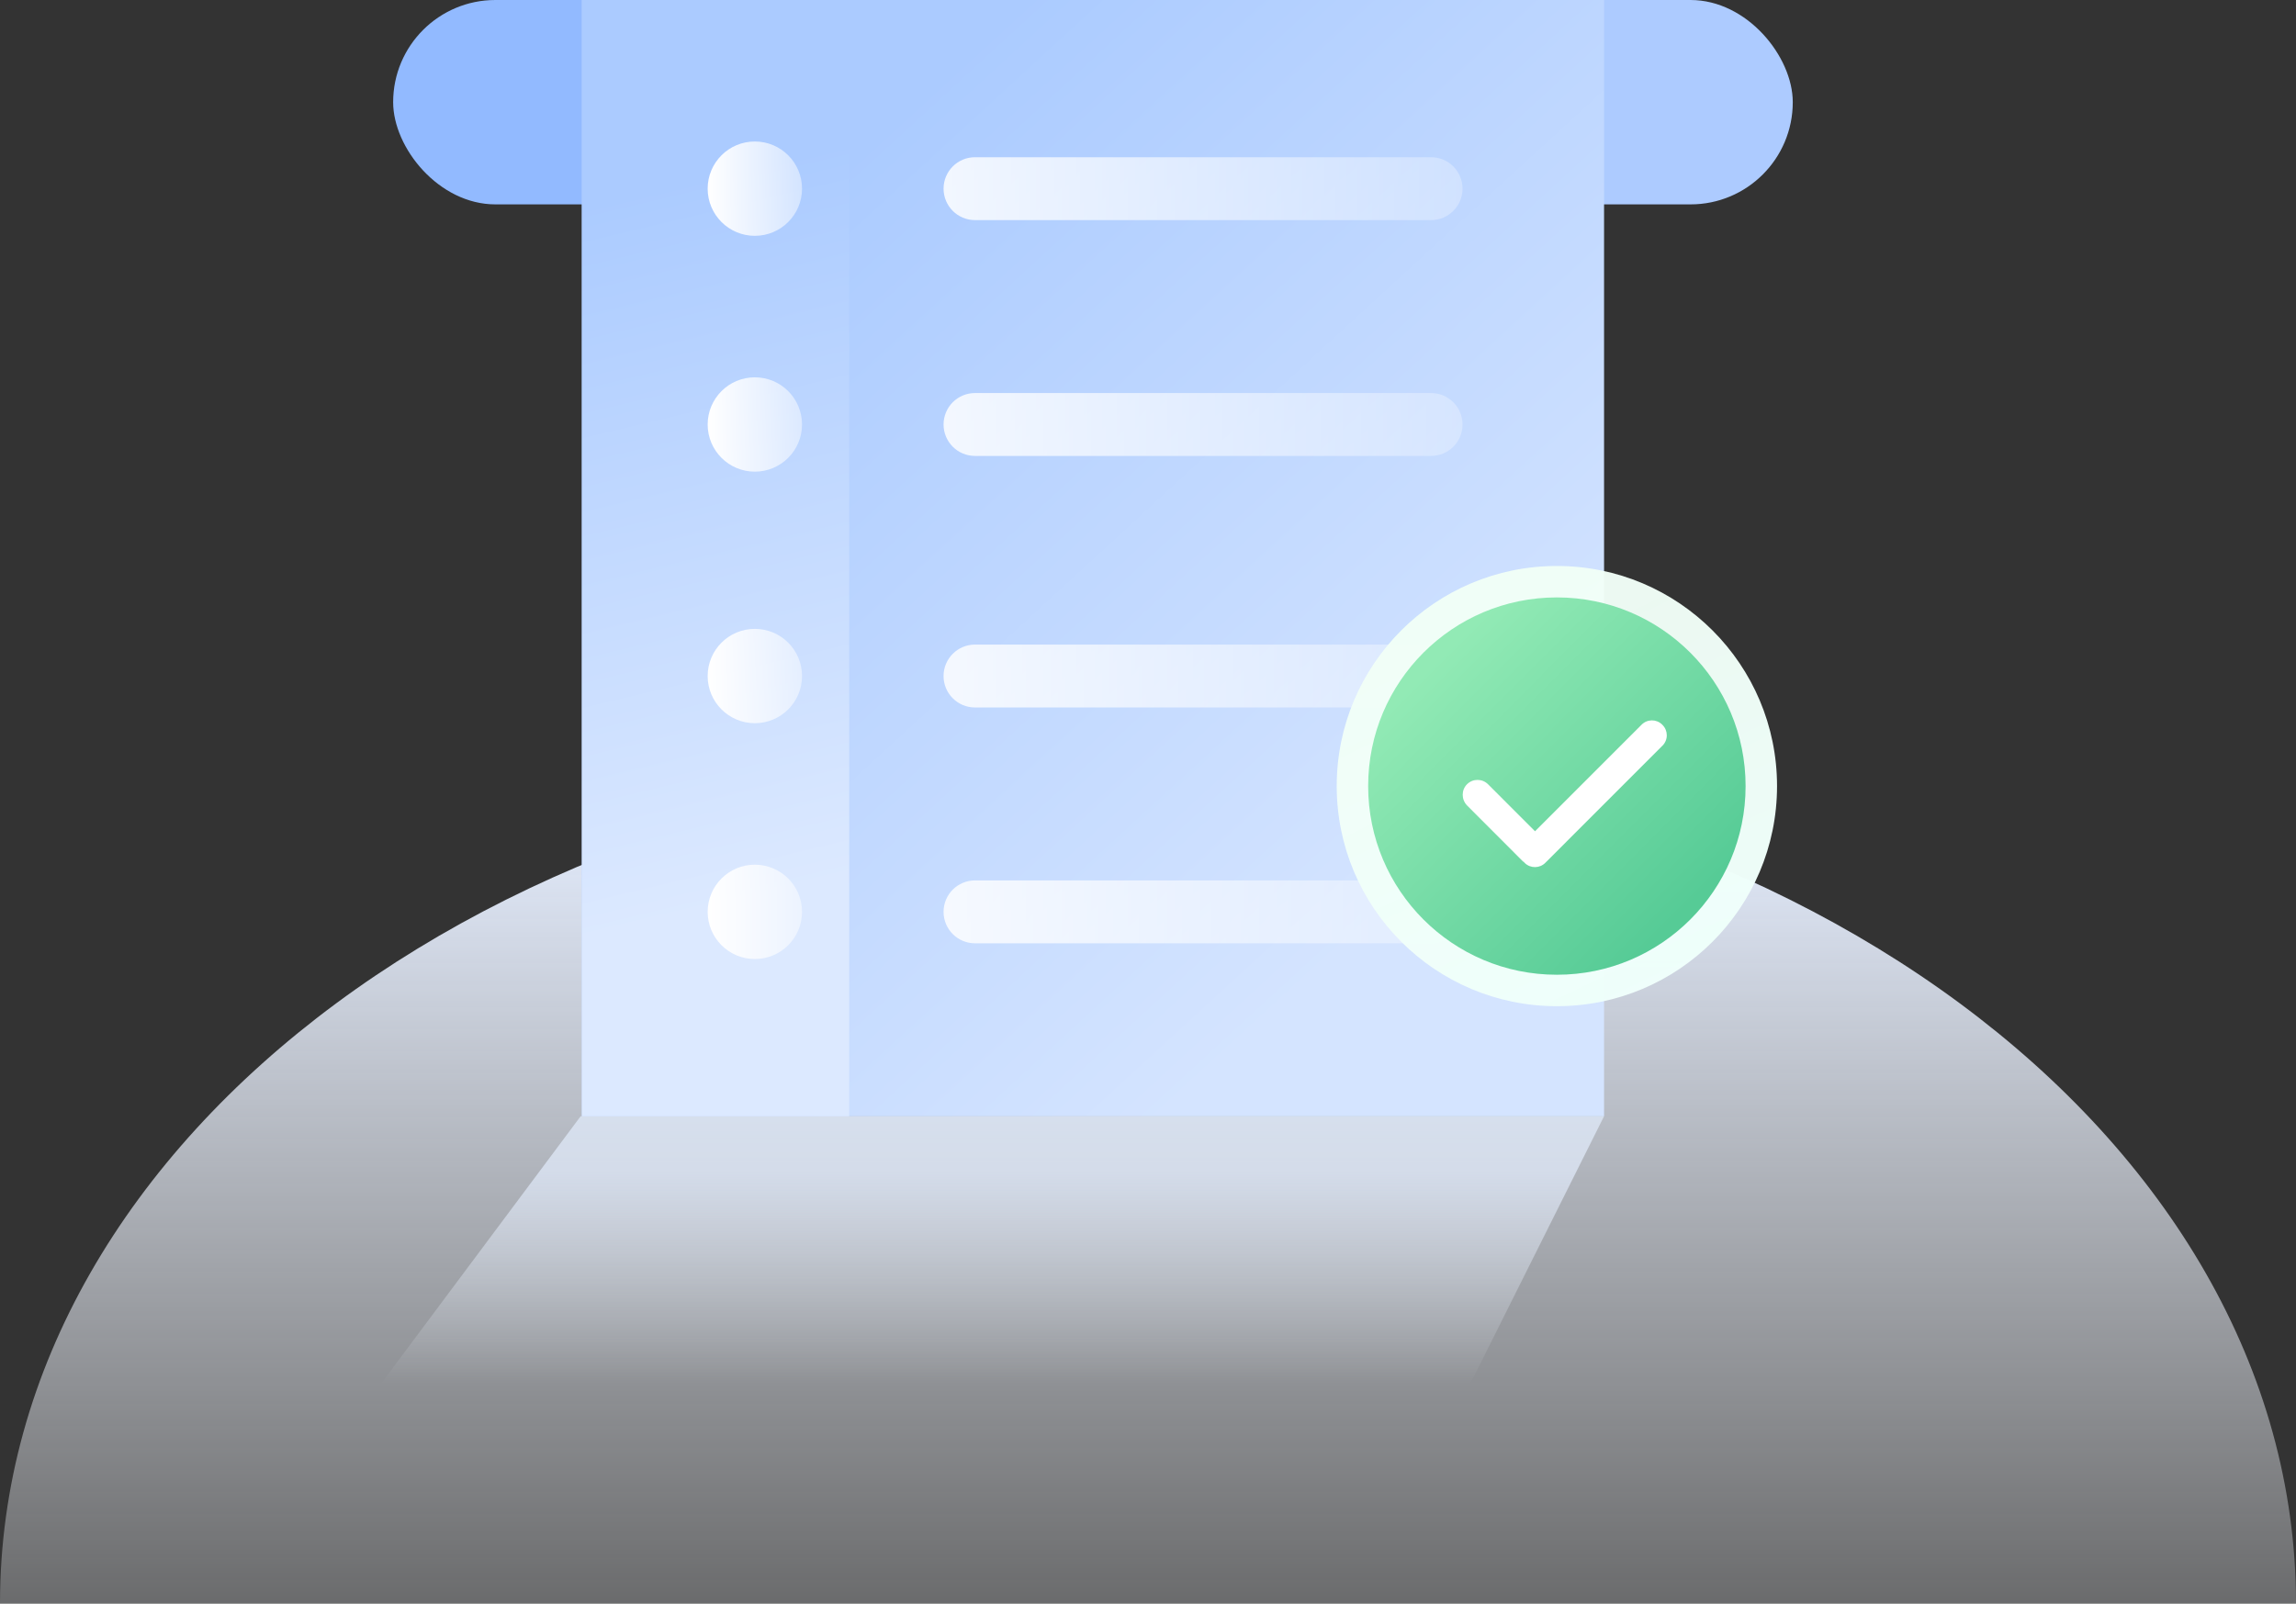 <?xml version="1.0" encoding="UTF-8"?>
<svg width="146px" height="102px" viewBox="0 0 146 102" version="1.1" xmlns="http://www.w3.org/2000/svg" xmlns:xlink="http://www.w3.org/1999/xlink">
    <rect x="0" y="0" width="146" height="102" fill="#333333" stroke="none"/>
    <title>操作成功</title>
    <defs>
        <linearGradient x1="45.747%" y1="5.044%" x2="45.747%" y2="137.538%" id="linearGradient-1">
            <stop stop-color="#E5EEFF" offset="0%"></stop>
            <stop stop-color="#FFFFFF" stop-opacity="0" offset="100%"></stop>
        </linearGradient>
        <linearGradient x1="50%" y1="85.365%" x2="50%" y2="17.888%" id="linearGradient-2">
            <stop stop-color="#F0F6FF" stop-opacity="0" offset="0%"></stop>
            <stop stop-color="#E4EEFF" offset="100%"></stop>
        </linearGradient>
        <linearGradient x1="19.313%" y1="49.266%" x2="85.308%" y2="50.669%" id="linearGradient-3">
            <stop stop-color="#92BAFF" offset="0%"></stop>
            <stop stop-color="#ADCBFF" offset="100%"></stop>
        </linearGradient>
        <linearGradient x1="24.281%" y1="15.596%" x2="79.592%" y2="81.364%" id="linearGradient-4">
            <stop stop-color="#ABCBFF" offset="0%"></stop>
            <stop stop-color="#D4E4FF" offset="100%"></stop>
        </linearGradient>
        <linearGradient x1="100%" y1="50%" x2="0%" y2="50%" id="linearGradient-5">
            <stop stop-color="#FFFFFF" stop-opacity="0.281" offset="0%"></stop>
            <stop stop-color="#FFFFFF" stop-opacity="0.839" offset="100%"></stop>
        </linearGradient>
        <linearGradient x1="48.241%" y1="15.596%" x2="52.024%" y2="81.364%" id="linearGradient-6">
            <stop stop-color="#ABCBFF" offset="0%"></stop>
            <stop stop-color="#DCE9FF" offset="100%"></stop>
        </linearGradient>
        <linearGradient x1="100%" y1="50%" x2="0%" y2="50%" id="linearGradient-7">
            <stop stop-color="#FFFFFF" stop-opacity="0.471" offset="0%"></stop>
            <stop stop-color="#FFFFFF" offset="100%"></stop>
        </linearGradient>
        <linearGradient x1="50%" y1="0%" x2="115.772%" y2="136.984%" id="linearGradient-8">
            <stop stop-color="#F2FFF7" stop-opacity="0.967" offset="0%"></stop>
            <stop stop-color="#EEFFFD" offset="100%"></stop>
        </linearGradient>
        <linearGradient x1="19.313%" y1="15.596%" x2="85.154%" y2="81.211%" id="linearGradient-9">
            <stop stop-color="#92EAB5" offset="0%"></stop>
            <stop stop-color="#56CB96" offset="100%"></stop>
        </linearGradient>
    </defs>
    <g id="app设计规范" stroke="none" stroke-width="1" fill="none" fill-rule="evenodd">
        <g id="3-图标/提示" transform="translate(-70, -4380)">
            <g id="操作成功" transform="translate(70, 4380)">
                <g id="暂无备份">
                    <path d="M73,48 C113.317,48 146,72.177 146,102 L146,102 L0,102 C0,72.177 32.683,48 73,48 Z" id="形状结合" fill="url(#linearGradient-1)"></path>
                    <polygon id="矩形" fill="url(#linearGradient-2)" opacity="0.684" points="36.923 71 102 71 92 91 22 91"></polygon>
                    <g id="编组-3" transform="translate(25, 0)">
                        <rect id="矩形" fill="url(#linearGradient-3)" x="0" y="0" width="89" height="13" rx="6.5"></rect>
                        <rect id="矩形" fill="url(#linearGradient-4)" x="12" y="0" width="65" height="71"></rect>
                        <path d="M66,56 C67.105,56 68,56.895 68,58 C68,59.105 67.105,60 66,60 L37,60 C35.895,60 35,59.105 35,58 C35,56.895 35.895,56 37,56 L66,56 Z M66,41 C67.105,41 68,41.895 68,43 C68,44.105 67.105,45 66,45 L37,45 C35.895,45 35,44.105 35,43 C35,41.895 35.895,41 37,41 L66,41 Z M66,25 C67.105,25 68,25.895 68,27 C68,28.105 67.105,29 66,29 L37,29 C35.895,29 35,28.105 35,27 C35,25.895 35.895,25 37,25 L66,25 Z M66,10 C67.105,10 68,10.895 68,12 C68,13.105 67.105,14 66,14 L37,14 C35.895,14 35,13.105 35,12 C35,10.895 35.895,10 37,10 L66,10 Z" id="形状结合" fill="url(#linearGradient-5)"></path>
                        <rect id="矩形" fill="url(#linearGradient-6)" x="12" y="0" width="17" height="71"></rect>
                        <path d="M23,55 C24.657,55 26,56.343 26,58 C26,59.657 24.657,61 23,61 C21.343,61 20,59.657 20,58 C20,56.343 21.343,55 23,55 Z M23,40 C24.657,40 26,41.343 26,43 C26,44.657 24.657,46 23,46 C21.343,46 20,44.657 20,43 C20,41.343 21.343,40 23,40 Z M23,24 C24.657,24 26,25.343 26,27 C26,28.657 24.657,30 23,30 C21.343,30 20,28.657 20,27 C20,25.343 21.343,24 23,24 Z M23,9 C24.657,9 26,10.343 26,12 C26,13.657 24.657,15 23,15 C21.343,15 20,13.657 20,12 C20,10.343 21.343,9 23,9 Z" id="形状结合" fill="url(#linearGradient-7)"></path>
                    </g>
                </g>
                <circle id="椭圆形" fill="url(#linearGradient-8)" cx="99" cy="50" r="14"></circle>
                <circle id="椭圆形" fill="url(#linearGradient-9)" cx="99" cy="50" r="12"></circle>
                <g id="select" transform="translate(93, 44)" fill-rule="nonzero">
                    <rect id="矩形" fill="#000000" opacity="0" x="0.013" y="0" width="12.975" height="12.975"></rect>
                    <path d="M12.706,3.436 L5.272,10.873 C4.915,11.24 4.327,11.249 3.958,10.892 L3.939,10.873 C3.923,10.862 3.918,10.846 3.908,10.824 C3.886,10.819 3.876,10.808 3.854,10.803 L0.285,7.229 C-0.079,6.847 -0.079,6.248 0.285,5.884 C0.655,5.515 1.253,5.515 1.623,5.884 L4.611,8.874 L11.381,2.102 C11.734,1.736 12.318,1.726 12.686,2.079 L12.709,2.102 C13.077,2.462 13.084,3.052 12.723,3.421 C12.716,3.426 12.711,3.431 12.706,3.436 Z" id="路径" fill="#FFFFFF"></path>
                </g>
            </g>
        </g>
    </g>
</svg>